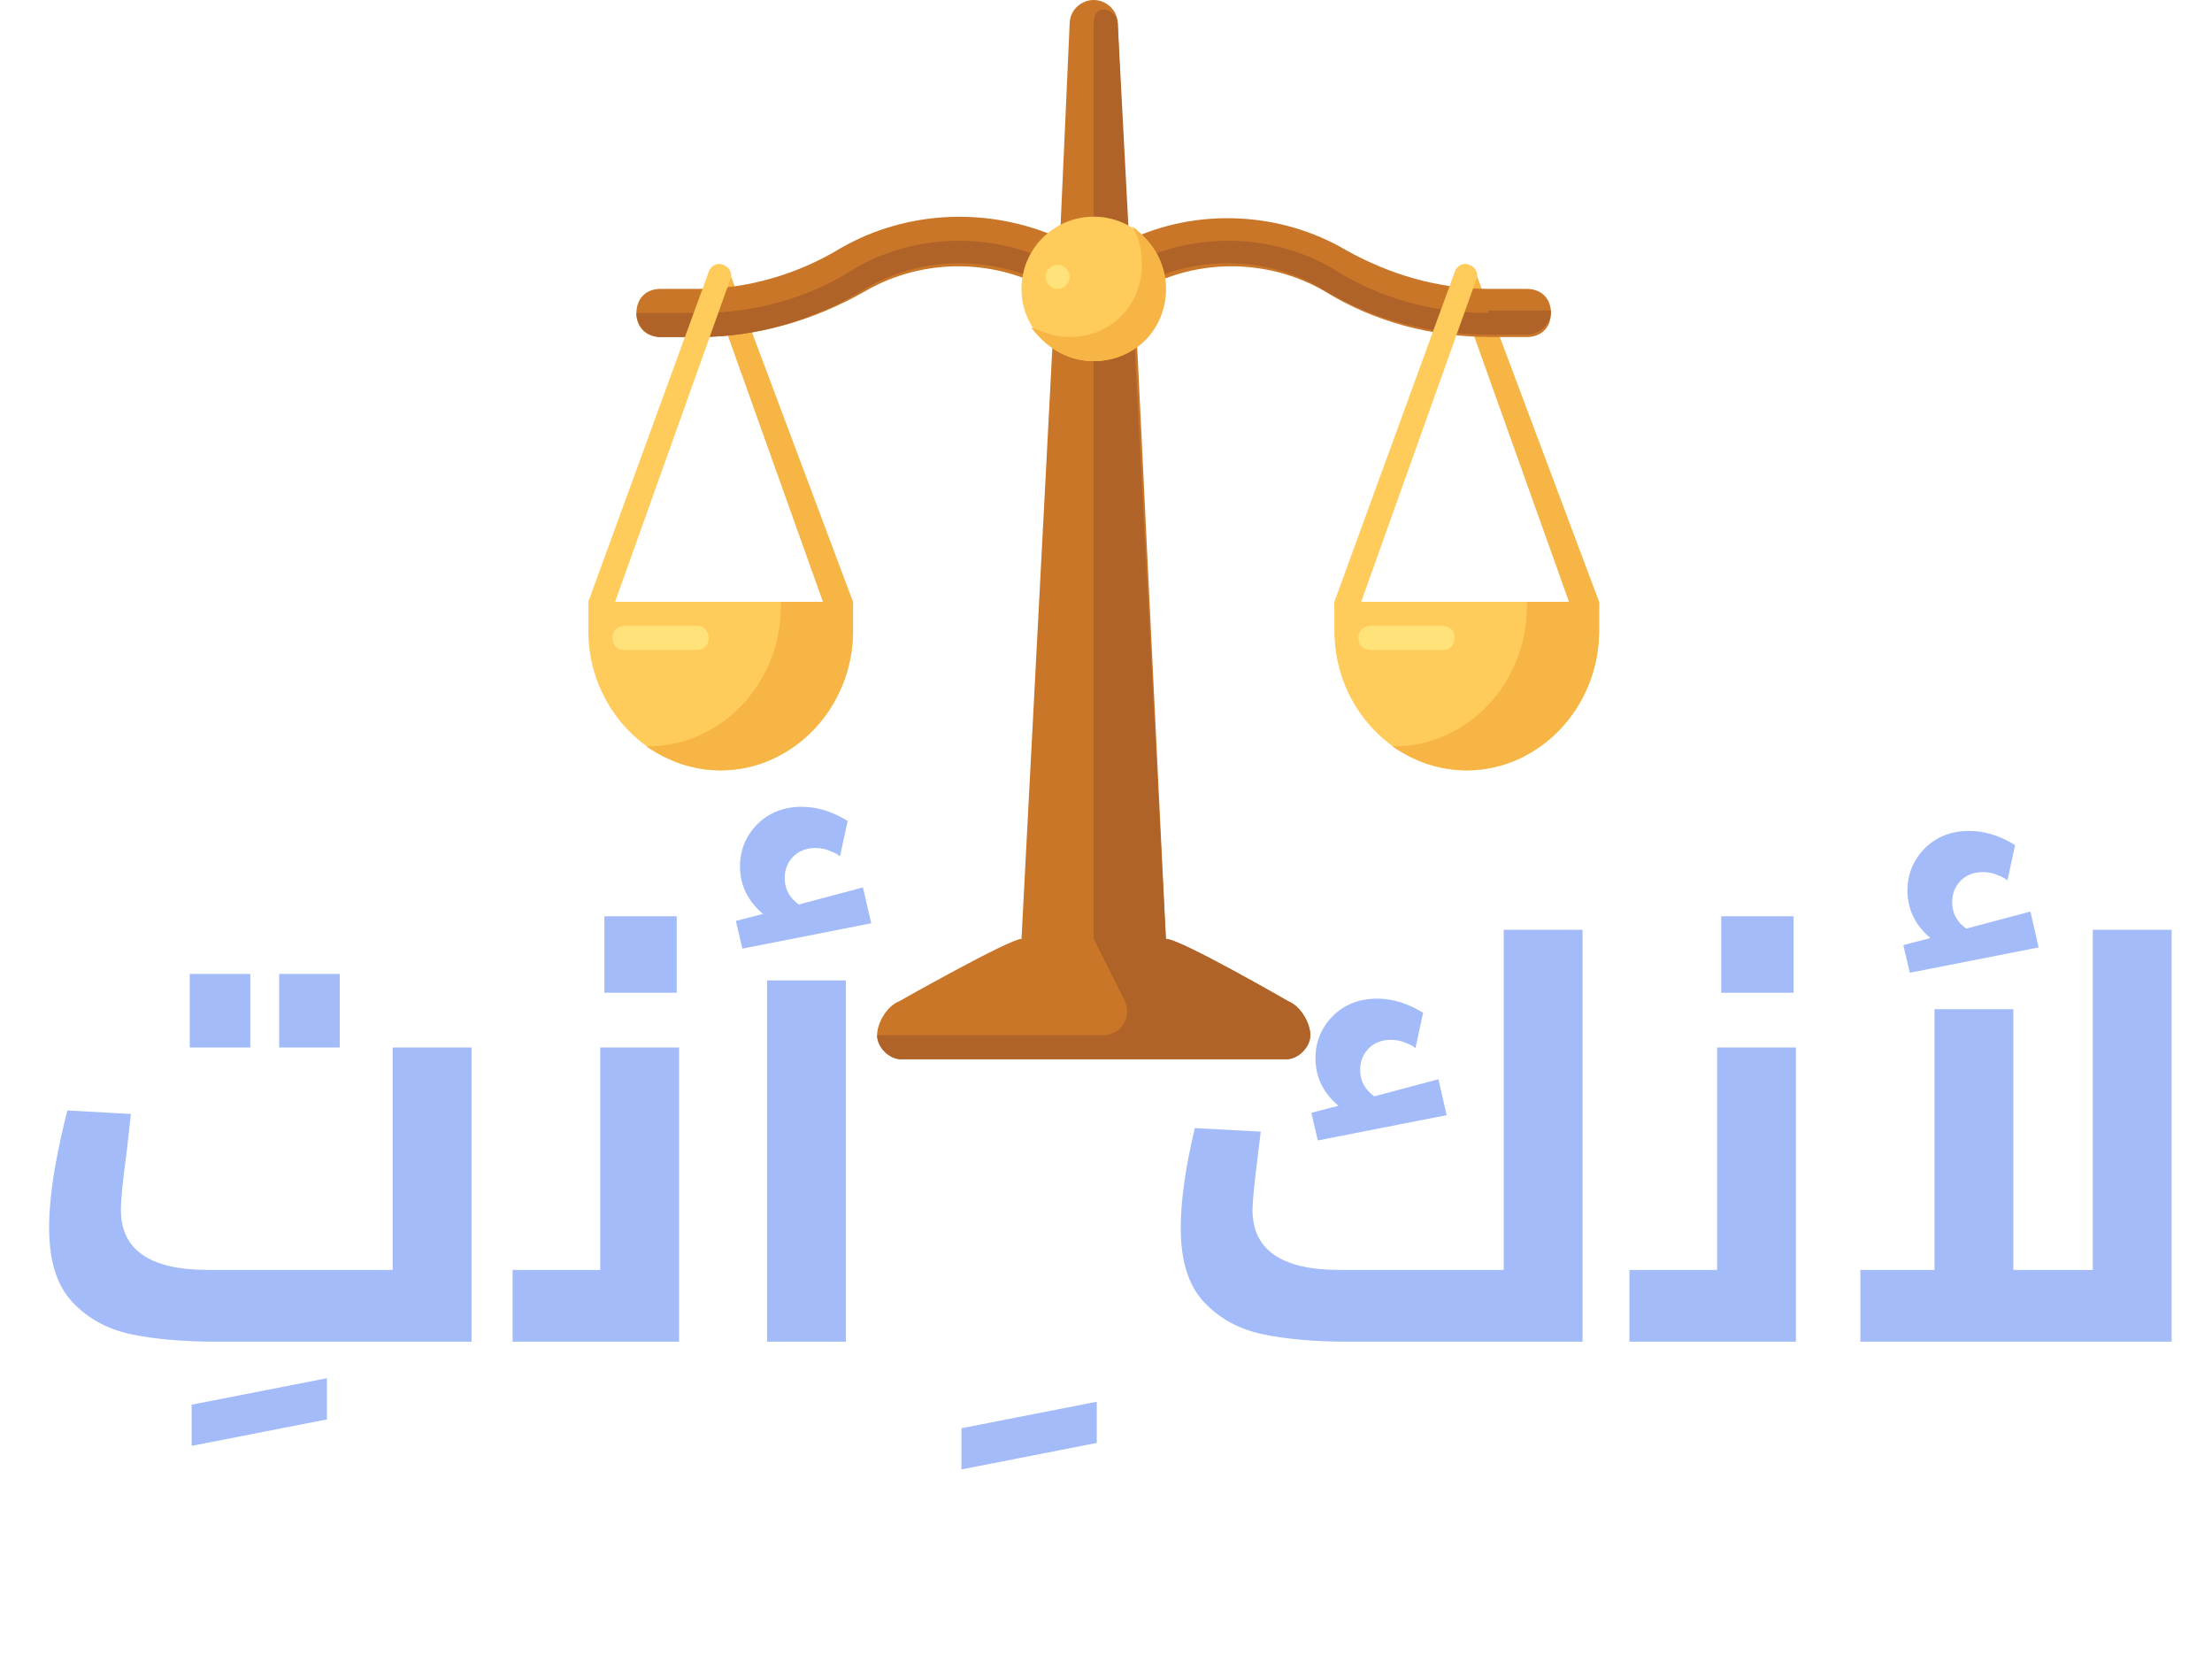 <svg width="94" height="71" viewBox="0 0 94 71" fill="none" xmlns="http://www.w3.org/2000/svg">
<path d="M67.443 26.591C67.239 26.591 67.034 26.489 66.932 26.284L61.818 11.966C61.716 11.659 61.818 11.455 62.125 11.352C62.432 11.25 62.636 11.352 62.739 11.659L67.955 25.568C67.955 25.568 67.852 26.489 67.648 26.591C67.546 26.591 67.546 26.591 67.443 26.591Z" fill="#F6B545"/>
<path d="M35.739 26.591C35.534 26.591 35.33 26.489 35.227 26.284L30.114 11.966C30.011 11.659 30.114 11.455 30.421 11.352C30.727 11.25 30.932 11.352 31.034 11.659L36.25 25.568C36.25 25.568 36.148 26.489 35.943 26.591C35.841 26.591 35.841 26.591 35.739 26.591Z" fill="#F6B545"/>
<path d="M64.886 12.273H63.25C61.102 12.273 59.057 11.659 57.216 10.636C54.455 9 50.875 8.795 47.909 10.227L47.5 1.023C47.5 0.409 46.989 0 46.477 0C45.966 0 45.455 0.409 45.455 1.023L45.045 10.125C42.08 8.795 38.602 8.898 35.739 10.534C33.898 11.659 31.75 12.273 29.704 12.273H28.068C27.454 12.273 27.045 12.682 27.045 13.296C27.045 13.909 27.454 14.318 28.068 14.318H29.704C32.159 14.318 34.614 13.602 36.761 12.375C39.216 10.943 42.386 10.943 44.841 12.477L43.409 39.886C42.898 39.886 38.193 42.546 38.193 42.546C37.682 42.75 37.273 43.466 37.273 43.977C37.273 44.489 37.784 45 38.295 45H54.659C55.17 45 55.682 44.489 55.682 43.977C55.682 43.466 55.273 42.75 54.761 42.545C54.761 42.545 50.159 39.886 49.545 39.886L48.216 12.477C50.67 10.943 53.841 10.943 56.295 12.375C58.443 13.704 60.898 14.318 63.352 14.318H64.886C65.5 14.318 65.909 13.909 65.909 13.295C65.909 12.682 65.5 12.273 64.886 12.273Z" fill="#C97629"/>
<path d="M29.5 25.568H36.25V26.795C36.25 30.068 33.693 32.727 30.625 32.727C27.557 32.727 25 30.068 25 26.795V25.568H29.5Z" fill="#FFCB5B"/>
<path d="M54.761 42.545C54.761 42.545 50.159 39.886 49.545 39.886L47.5 1.023C47.5 0.409 46.477 -0 46.477 1.023V39.886L47.807 42.545C48.114 43.261 47.602 43.977 46.886 43.977H37.273C37.273 44.489 37.784 45 38.295 45H54.659C55.17 45 55.682 44.489 55.682 43.977C55.682 43.466 55.273 42.75 54.761 42.545Z" fill="#B06328"/>
<path d="M63.25 13.296C60.898 13.296 58.648 12.682 56.704 11.455C55.375 10.636 53.739 10.227 52.204 10.227C50.466 10.227 48.727 10.739 47.295 11.659L46.477 12.273L45.864 13.091C46.17 13.295 46.682 13.295 46.989 13.091L47.807 12.477C50.261 10.841 53.636 10.739 56.193 12.273C58.341 13.602 60.795 14.216 63.25 14.216H64.886C65.398 14.216 65.909 13.807 65.909 13.193H63.25V13.296H63.25Z" fill="#B06328"/>
<path d="M29.704 13.296C32.057 13.296 34.307 12.682 36.25 11.455C37.58 10.636 39.216 10.227 40.75 10.227C42.489 10.227 44.227 10.739 45.659 11.659L46.477 12.273L47.091 13.091C46.784 13.296 46.273 13.296 45.966 13.091L45.148 12.477C42.693 10.841 39.318 10.739 36.761 12.273C34.614 13.602 32.159 14.318 29.705 14.318H28.068C27.557 14.318 27.045 13.909 27.045 13.296H29.704V13.296Z" fill="#B06328"/>
<path d="M46.477 15.341C48.172 15.341 49.545 13.967 49.545 12.273C49.545 10.578 48.172 9.205 46.477 9.205C44.783 9.205 43.409 10.578 43.409 12.273C43.409 13.967 44.783 15.341 46.477 15.341Z" fill="#FFCB5B"/>
<path d="M48.114 9.614C48.421 10.125 48.523 10.636 48.523 11.25C48.523 12.989 47.193 14.318 45.455 14.318C44.841 14.318 44.33 14.114 43.818 13.909C44.432 14.727 45.352 15.341 46.477 15.341C48.216 15.341 49.546 14.011 49.546 12.273C49.546 11.148 48.932 10.227 48.114 9.614Z" fill="#F6B545"/>
<path d="M44.943 12.273C45.226 12.273 45.455 12.044 45.455 11.761C45.455 11.479 45.226 11.25 44.943 11.25C44.661 11.25 44.432 11.479 44.432 11.761C44.432 12.044 44.661 12.273 44.943 12.273Z" fill="#FFE27A"/>
<path d="M25.511 26.591C25.409 26.591 25.409 26.591 25.307 26.591C25.102 26.489 25 25.568 25 25.568L30.114 11.557C30.216 11.25 30.523 11.148 30.727 11.25C31.034 11.352 31.136 11.659 31.034 11.864L25.92 26.182C25.92 26.489 25.716 26.591 25.511 26.591Z" fill="#FFCB5B"/>
<path d="M61.205 25.568H67.955V26.795C67.955 30.068 65.398 32.727 62.33 32.727C59.261 32.727 56.705 30.068 56.705 26.795V25.568H61.205Z" fill="#FFCB5B"/>
<path d="M64.886 25.568V25.773C64.886 29.045 62.33 31.705 59.261 31.705H59.159C60.08 32.318 61.102 32.727 62.33 32.727C65.398 32.727 67.955 30.068 67.955 26.795V25.568H64.886V25.568Z" fill="#F6B545"/>
<path d="M57.216 26.591C57.114 26.591 57.114 26.591 57.011 26.591C56.705 26.489 56.705 25.568 56.705 25.568L61.818 11.557C61.92 11.25 62.227 11.148 62.432 11.25C62.739 11.352 62.841 11.659 62.739 11.864L57.625 26.182C57.625 26.489 57.42 26.591 57.216 26.591Z" fill="#FFCB5B"/>
<path d="M61.307 27.613H58.239C57.932 27.613 57.727 27.409 57.727 27.102C57.727 26.795 57.932 26.591 58.239 26.591H61.307C61.614 26.591 61.818 26.795 61.818 27.102C61.818 27.409 61.614 27.613 61.307 27.613Z" fill="#FFE27A"/>
<path d="M33.182 25.568V25.773C33.182 29.045 30.625 31.705 27.557 31.705H27.455C28.375 32.318 29.398 32.727 30.625 32.727C33.693 32.727 36.25 30.068 36.25 26.795V25.568H33.182V25.568Z" fill="#F6B545"/>
<path d="M29.602 27.613H26.534C26.227 27.613 26.023 27.409 26.023 27.102C26.023 26.795 26.227 26.591 26.534 26.591H29.602C29.909 26.591 30.114 26.795 30.114 27.102C30.114 27.409 29.909 27.613 29.602 27.613Z" fill="#FFE27A"/>
<path d="M8.143 59.675L13.893 58.55V60.3L8.143 61.425V59.675ZM20.038 44.5V57H9.238C7.788 57 6.555 56.892 5.538 56.675C4.538 56.458 3.713 56 3.063 55.3C2.413 54.6 2.088 53.558 2.088 52.175C2.088 51.458 2.163 50.642 2.313 49.725C2.48 48.792 2.663 47.942 2.863 47.175L5.563 47.325L5.388 48.9C5.222 50.117 5.138 50.95 5.138 51.4C5.138 53.1 6.372 53.95 8.838 53.95H16.688V44.5H20.038ZM8.063 41.375H10.638V44.5H8.063V41.375ZM11.863 41.375H14.438V44.5H11.863V41.375ZM28.858 44.5V57H21.783V53.95H25.508V44.5H28.858ZM25.683 38.925H28.758V42.175H25.683V38.925ZM32.597 41.65H35.947V57H32.597V41.65ZM37.022 39.225L31.547 40.3L31.272 39.125L32.422 38.825C31.772 38.275 31.447 37.6 31.447 36.8C31.447 36.117 31.688 35.525 32.172 35.025C32.672 34.525 33.305 34.275 34.072 34.275C34.722 34.275 35.372 34.475 36.022 34.875L35.697 36.375C35.597 36.292 35.455 36.217 35.272 36.15C35.088 36.067 34.88 36.025 34.647 36.025C34.263 36.025 33.947 36.15 33.697 36.4C33.463 36.65 33.347 36.95 33.347 37.3C33.347 37.767 33.547 38.142 33.947 38.425L36.672 37.7L37.022 39.225ZM40.858 60.675L46.608 59.55V61.3L40.858 62.425V60.675ZM67.251 39.5V57H57.326C55.876 57 54.642 56.892 53.626 56.675C52.626 56.458 51.801 56 51.151 55.3C50.501 54.6 50.176 53.558 50.176 52.175C50.176 51.008 50.376 49.592 50.776 47.925L53.576 48.075L53.451 49.1C53.301 50.3 53.226 51.067 53.226 51.4C53.226 53.1 54.459 53.95 56.926 53.95H63.901V39.5H67.251ZM61.476 47.375L56.001 48.45L55.726 47.275L56.876 46.975C56.226 46.425 55.901 45.75 55.901 44.95C55.901 44.267 56.142 43.675 56.626 43.175C57.126 42.675 57.759 42.425 58.526 42.425C59.176 42.425 59.826 42.625 60.476 43.025L60.151 44.525C60.051 44.442 59.909 44.367 59.726 44.3C59.542 44.217 59.334 44.175 59.101 44.175C58.717 44.175 58.401 44.3 58.151 44.55C57.917 44.8 57.801 45.1 57.801 45.45C57.801 45.917 58.001 46.292 58.401 46.575L61.126 45.85L61.476 47.375ZM76.319 44.5V57H69.244V53.95H72.969V44.5H76.319ZM73.144 38.925H76.219V42.175H73.144V38.925ZM92.283 39.5V57H79.058V53.95H82.208V42.875H85.558V53.95H88.933V39.5H92.283ZM86.633 40.25L81.158 41.325L80.883 40.15L82.033 39.85C81.383 39.3 81.058 38.625 81.058 37.825C81.058 37.142 81.299 36.55 81.783 36.05C82.283 35.55 82.916 35.3 83.683 35.3C84.333 35.3 84.983 35.5 85.633 35.9L85.308 37.4C85.208 37.317 85.066 37.242 84.883 37.175C84.699 37.092 84.491 37.05 84.258 37.05C83.874 37.05 83.558 37.175 83.308 37.425C83.074 37.675 82.958 37.975 82.958 38.325C82.958 38.792 83.158 39.167 83.558 39.45L86.283 38.725L86.633 40.25Z" fill="#A3BBF8"/>
</svg>

